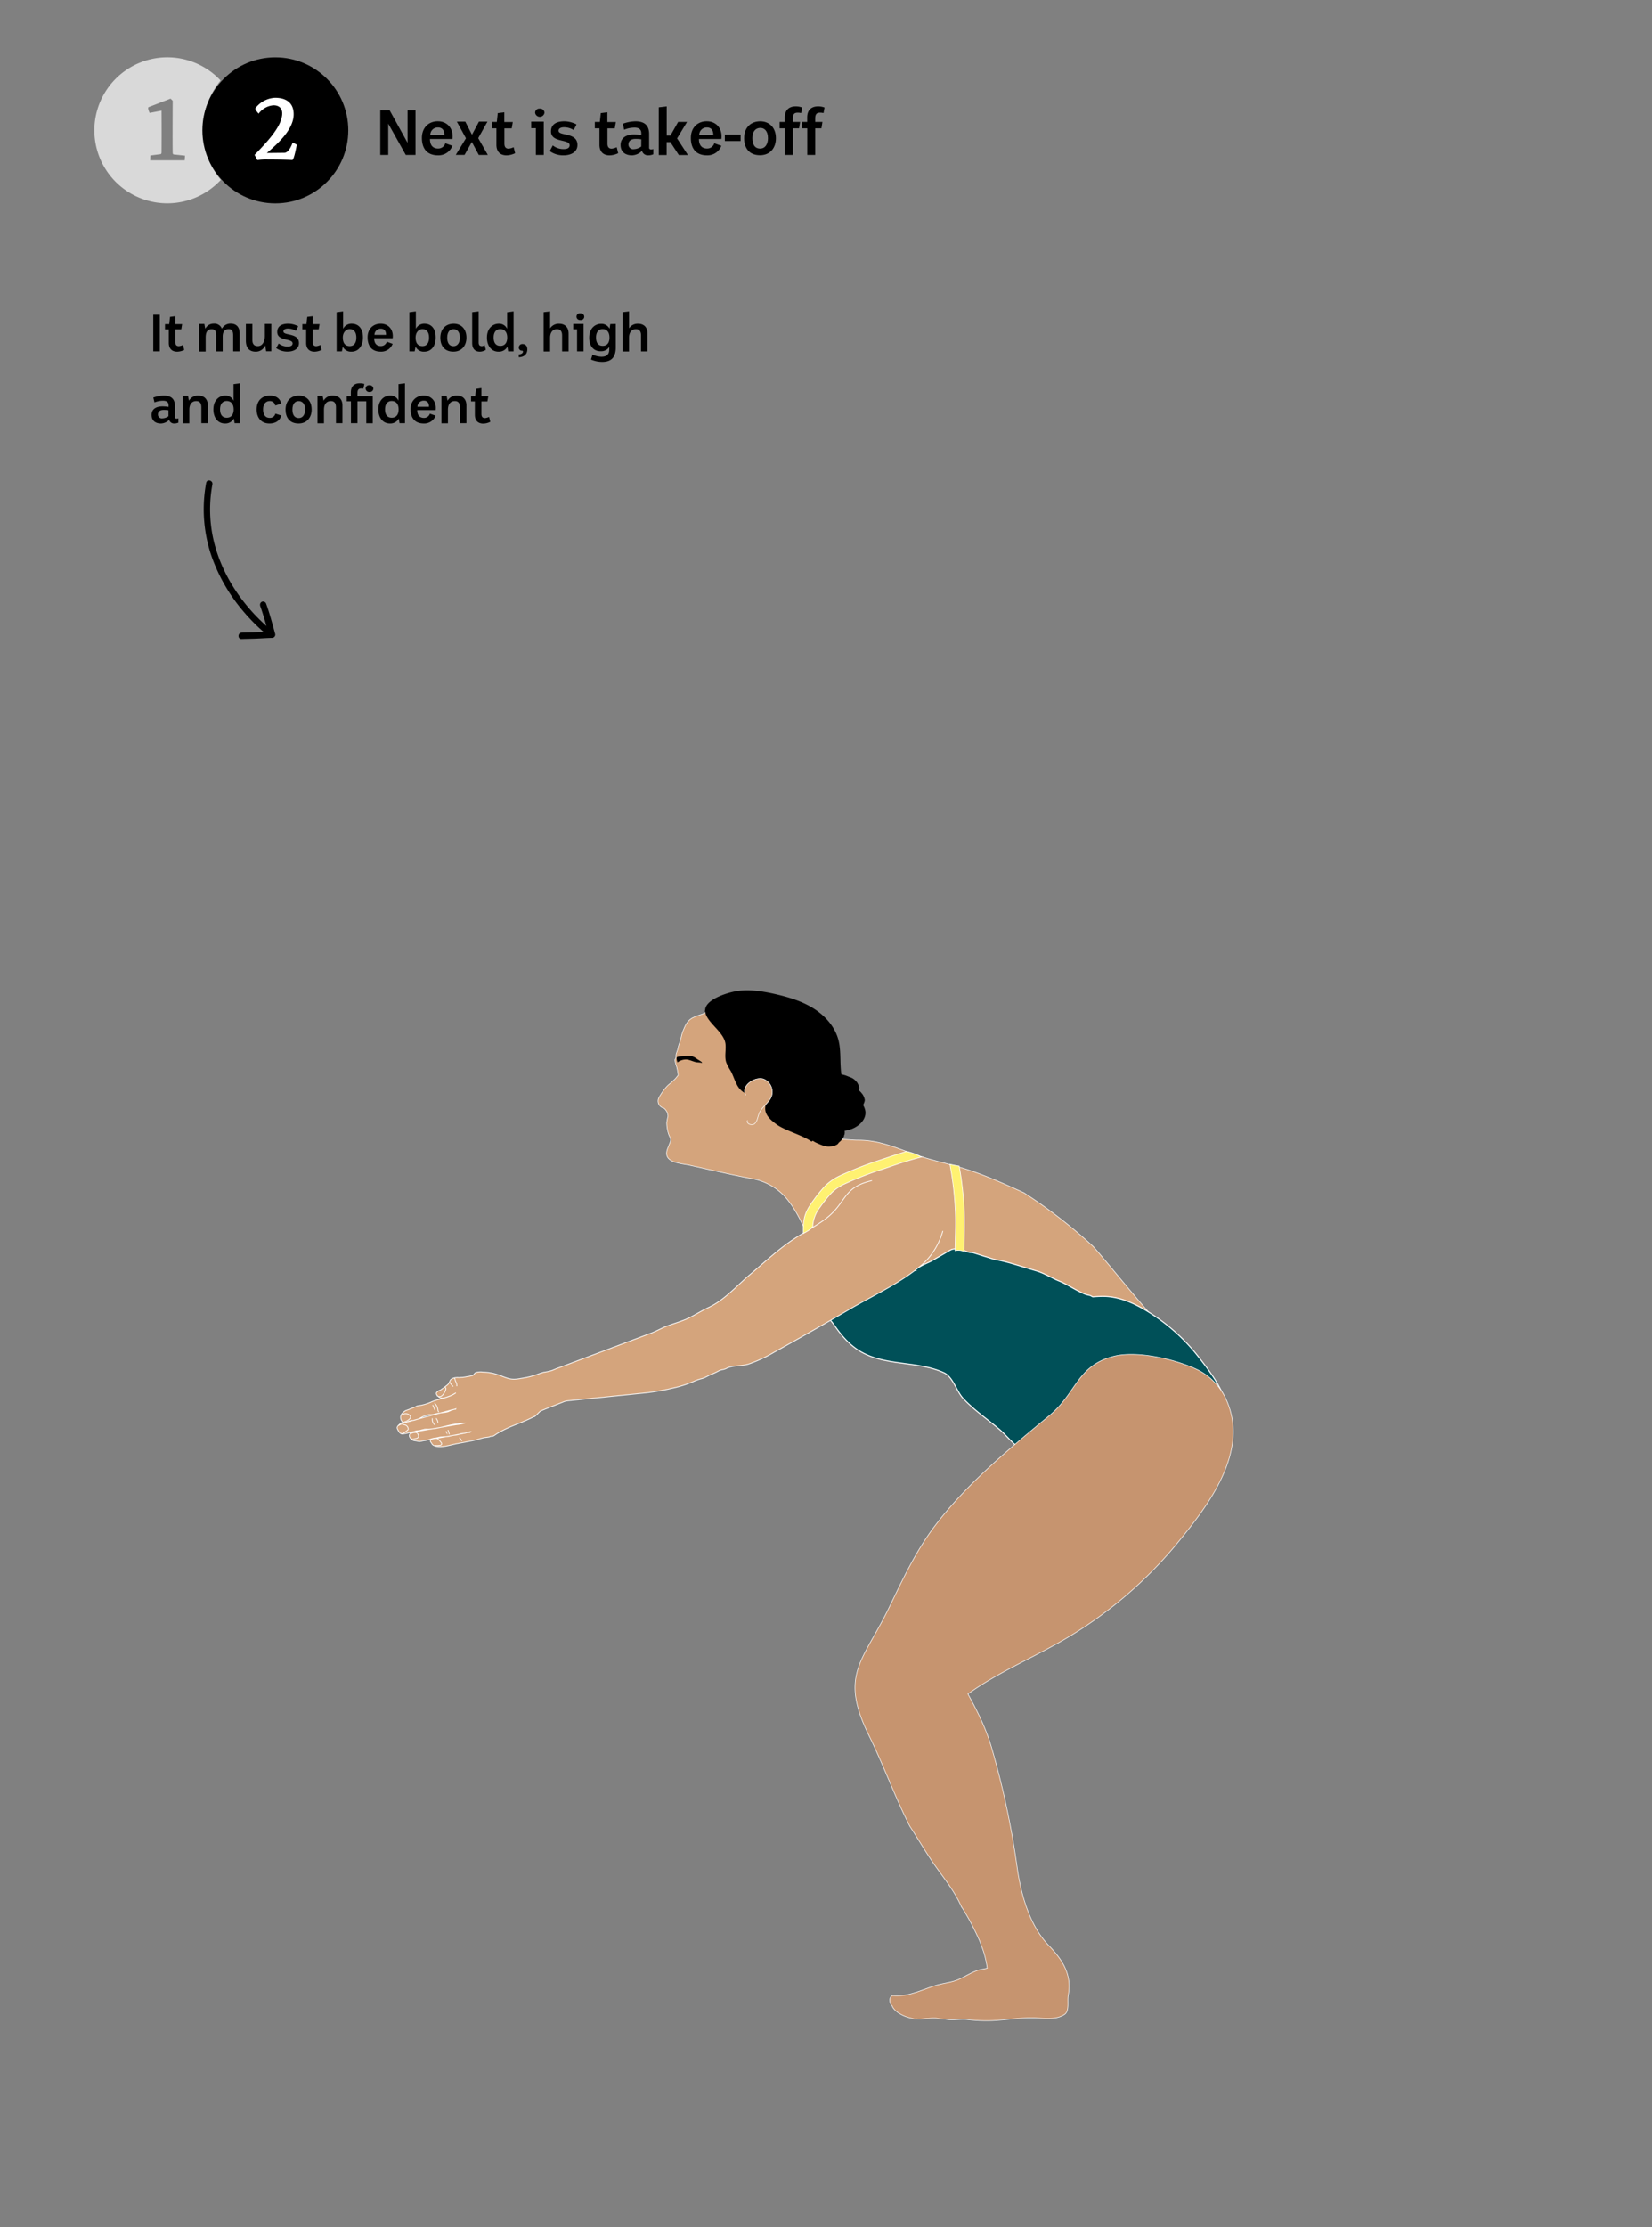 <svg id="Layer_1" data-name="Layer 1" xmlns="http://www.w3.org/2000/svg" viewBox="0 0 780 1051.14"><rect x="0" y="0" width="780" height="1051.14" fill="#808080" stroke="none"/><defs><style>.cls-1,.cls-3{fill:#d4a47c;}.cls-1,.cls-2,.cls-3,.cls-4,.cls-5,.cls-6{stroke:#fff;stroke-miterlimit:10;}.cls-1{stroke-width:0.27px;}.cls-2{fill:#005058;stroke-width:0.47px;}.cls-3{stroke-width:0.36px;}.cls-4{fill:#c6946f;stroke-width:0.27px;}.cls-5,.cls-6{fill:#fff171;}.cls-5{stroke-width:0.32px;}.cls-6{stroke-width:0.3px;}.cls-7,.cls-8{fill:#fff;}.cls-7{opacity:0.7;}</style></defs><path class="cls-1" d="M515.85,588.05a237.63,237.63,0,0,0-31.35-24.38l-1-.66c-8.79-4-17.55-8-26.79-11-7.68-2.47-15.79-4.07-23.37-6.64-9.79-3.32-17.74-7.24-28.1-7.21-4.41,0-9.09-1-13.44-.09a13.13,13.13,0,0,1-4,.24c-1.94-1.13-3.36-2.09-3.18-2.5.47-1.12-3.41-5-2-5.39s1.73,1.37,2.28,2.33c.45.78,1.21,1.26,1.72,2a7.05,7.05,0,0,0,1.08,1.64,6.13,6.13,0,0,0,4.25,1.58c1.75-.21,2.86-1.85,4.5-2.27a5.67,5.67,0,0,1,2.16.07,2.61,2.61,0,0,1,0-1.66c1.13-3.73,4.37-6,6.57-9a19.38,19.38,0,0,0-2.69-2.12,28.57,28.57,0,0,1-4.15-3.45c-1.16-1.14-2.48-1.8-2.78-3.38-.23-1.22.28-2.43.05-3.64a20.38,20.38,0,0,1-.64-2.41,30.56,30.56,0,0,1,.14-3.95c.12-2.92,0-5.92-.05-8.85a24.35,24.35,0,0,0-1.69-9.25,19.38,19.38,0,0,0-5.82-7.53,43.14,43.14,0,0,0-6.05-4.32,74.27,74.27,0,0,0-9.89-4.41c-3.82-1.39-8.6-1.57-12.6-1.28-3,.21-5.85,0-8.84.51a25,25,0,0,0-8.34,3.55c-2.23,1.35-4.56,1.83-7,2.53-1.22.36-2.21,1.22-3.47,1.64a29.44,29.44,0,0,0-4.39,1.68c-2.67,1.44-3.53,3.87-4.6,6.49-.71,1.75-.78,3.58-1.53,5.33a14.2,14.2,0,0,0-.75,2.64c-.21,1-.68,1.86-.89,2.87-.1.49,0,.93-.07,1.44s-.46.75-.45,1.29a20.23,20.23,0,0,0,.81,3.05,25.6,25.6,0,0,1,.68,3.64c0,.19,0,.31,0,.39s-.17.11-.36.4a11.71,11.71,0,0,1-1.91,2.07c-1.69,1.73-2.13,1.57-3.87,3.72a26.57,26.57,0,0,0-2.9,4.29,3.42,3.42,0,0,0,2,4.91,1.81,1.81,0,0,1,1,.74,4.75,4.75,0,0,1,1.24,3.25,18.81,18.81,0,0,0-.58,3,18.43,18.43,0,0,0,.94,5.48c.5,1.45,1.28,2,.77,3.44-.37,1-.8,2-1.21,3.05-.78,1.9-.94,3.87.79,5.29,2.32,1.9,6.93,2.19,9.73,2.81,9.67,2.14,19.11,4.37,28.8,6.22a27.88,27.88,0,0,1,16.76,9.44c10.21,12.23,13.19,30.56,20.68,44.48.31-.36.13-11.87,0-22.59,1.47,4,2.9,8.06,4.22,12.26,1,3.08,4.3,1.62,6.75,3.7,2.24,1.9,1.51,9.27,4.41,9.75,10.49,1.73,21.12,2.41,31.72,3.37,18.17,1.66,36.31,4.16,54.56,4.39,16.15.21,39.46,8.31,55.27,5C547.15,626.32,518.88,590.85,515.85,588.05Z"/><path d="M330,500.4c.31.18.6.39.9.59s.52.38.54.61,0,.1-.08.11-.22-.08-.29-.1a1.83,1.83,0,0,0-.32-.07c-.44-.06-.88-.06-1.32-.12-.25,0-.5,0-.75-.08-1.55-.31-3-1.14-4.61-1.27a7.12,7.12,0,0,0-4.2,1.36c-.15-.49-.68-2.08-.23-2.43.64-.5,2.77-.28,3.58-.51a6.55,6.55,0,0,1,4.5.46C328.55,499.36,329.24,500,330,500.4Z"/><path d="M405.74,519.5c-1.78-1.74-4-3.3-5.56-5.23-4.93-6.17-2.38-15.26-4.2-22.95-1.5-6.32-6.06-11.6-11.52-15.12s-11.79-5.44-18.12-6.91c-5.86-1.35-11.92-2.35-17.89-1.58-4,.51-15.47,3.77-15.52,9.14s8.76,9.84,9.58,15.68c.41,3-.55,6.08.38,8.92a25.22,25.22,0,0,0,2.11,4c1.3,2.39,2,5.1,3.44,7.39s4.11,4.2,6.76,3.58a11.16,11.16,0,0,1,1.74-5.51c1.16-1.56,2.12-.74,3.87.11,2.42,1.16,3.71,2.86,2.76,5.36s-2.56,5-2.22,7.62c.38,2.87,2.89,4.9,5.21,6.63,4,3,12.61,5.24,16.6,8.21,2.42-1.75,2-.82,4.5-2.42,1.9-1.2-.74-4.6,1.35-3.76a18.37,18.37,0,0,0,12.47.45c3.8-1.23,7.53-4.5,7.13-8.47A8.34,8.34,0,0,0,405.74,519.5Z"/><path d="M332.34,477.52l.88-.29-.07-.21A3,3,0,0,0,332.34,477.52Z"/><path class="cls-1" d="M352.13,516.89c-2.59-4.6,4.65-8.94,8.39-7.58a6.55,6.55,0,0,1,3.81,8c-1.11,3.2-4.59,5.07-5.9,8.19-.69,1.65-.79,3.65-2.11,4.86s-4.26-.07-3.34-1.6"/><path d="M393,518.48a7.16,7.16,0,0,0,2.68-2.08,12.05,12.05,0,0,1,3.31-2.21,6,6,0,0,1,4.44-.6,6.66,6.66,0,0,1,3.3,2.28,6.39,6.39,0,0,1,1.58,3.26c0,1.29-1.17,3.06-1.62,4.26a6.68,6.68,0,0,1-3.28,3.18,6,6,0,0,1-4.58.86,19.72,19.72,0,0,1-8.58-6.21c-1.14-1.32-1.1-3.71-.81-5.38s1.27-4.32,2.55-5.49c2.46-2.25,6.32-.74,8.64.89,1.39,1,2.69,2.09,2.79,3.92a9.84,9.84,0,0,1-1,4.28,18.21,18.21,0,0,1-2.18,4.53,6.4,6.4,0,0,1-1.74,2,20.24,20.24,0,0,0-2.48,1.6,8.05,8.05,0,0,1-3,1.5,3.21,3.21,0,0,1-2.52-.22,10.28,10.28,0,0,1-2.63-1.5c-.5-.39-.85-1-1.32-1.39-.82-.74-.8-.78-.41-2"/><path d="M392.83,517.5c-.08-1.44.82-2.37,1.8-3.25a6,6,0,0,0,1-1,1.88,1.88,0,0,1,1.74-.84c1.83,0,3.59,1.27,5,2.22a6.44,6.44,0,0,1,1.69,1.38c.41.55.6,1.23,1,1.76.24.31.57.47.74.85s.16.83.36,1.23a2.41,2.41,0,0,1,.44,1.07,7.47,7.47,0,0,1,0,1.25,4.78,4.78,0,0,1-.4,2.21,12.75,12.75,0,0,1-1.32,1.94,5.89,5.89,0,0,1-.79.71c-.33.29-.54.68-.87,1a6.24,6.24,0,0,1-3.33,1.07c-2.2.32-4.56-.77-6.54-1.66a11.47,11.47,0,0,1-4-3,26.37,26.37,0,0,1-1.57-2.33,9.41,9.41,0,0,1-1.3-2.26A8.48,8.48,0,0,1,386,517a19.79,19.79,0,0,1,.13-3.08,6.14,6.14,0,0,1,1.35-2.68c.37-.4.84-.64,1.14-1.13a5.51,5.51,0,0,1,1-1.36,6.61,6.61,0,0,1,5.3-2,20.92,20.92,0,0,1,4.24.82c.87.31,1.72.69,2.58,1a5.82,5.82,0,0,1,2.38,1.72,4,4,0,0,1,1,1.44,5.22,5.22,0,0,1,.57,1.57c0,1.62-1,2.84-1.24,4.34a5.67,5.67,0,0,1-.11.9c-.14.45-.36.89-.53,1.34a10.79,10.79,0,0,1-1,2.13,6.89,6.89,0,0,1-1.83,1.9,3.56,3.56,0,0,1-2.91.57,10,10,0,0,1-3.59-.87,13,13,0,0,1-3.81-3.09,10,10,0,0,1-2.48-4.32,10.38,10.38,0,0,1-.47-2.57,10.83,10.83,0,0,1,.52-2.29c.44-1.62,1.95-2.69,3.15-3.72.23-.2.72-.79,1-.85s.65.23.88.31"/><path d="M385.08,529.51c-.07-1.44.83-2.36,1.81-3.25a6,6,0,0,0,1-1,1.83,1.83,0,0,1,1.73-.83c1.84,0,3.59,1.26,5,2.21a6.16,6.16,0,0,1,1.69,1.39c.41.54.6,1.22,1,1.75.23.31.57.48.74.86s.16.83.36,1.22a2.49,2.49,0,0,1,.43,1.07,8.66,8.66,0,0,1,0,1.25,5,5,0,0,1-.4,2.22,14.82,14.82,0,0,1-1.33,1.94,6,6,0,0,1-.79.71c-.33.28-.54.67-.86,1a6.27,6.27,0,0,1-3.33,1.07c-2.21.32-4.57-.77-6.55-1.65a11.67,11.67,0,0,1-4-3A27.27,27.27,0,0,1,380,534.1a10.19,10.19,0,0,1-1.3-2.26,8.3,8.3,0,0,1-.43-2.84,18.71,18.71,0,0,1,.12-3.09,6.27,6.27,0,0,1,1.35-2.67c.37-.41.84-.65,1.14-1.14a5.53,5.53,0,0,1,1-1.35,6.57,6.57,0,0,1,5.31-2,21,21,0,0,1,4.24.81c.86.31,1.71.69,2.58,1a5.79,5.79,0,0,1,2.37,1.72,4.16,4.16,0,0,1,1,1.44,5.19,5.19,0,0,1,.56,1.57c0,1.62-1,2.84-1.24,4.35a5.51,5.51,0,0,1-.1.89c-.15.45-.37.9-.54,1.34a10,10,0,0,1-1,2.13,6.75,6.75,0,0,1-1.82,1.91,3.58,3.58,0,0,1-2.92.56,9.61,9.61,0,0,1-3.59-.87,12.92,12.92,0,0,1-3.8-3.09,10,10,0,0,1-2.49-4.32,10.86,10.86,0,0,1-.47-2.57,11.49,11.49,0,0,1,.52-2.29c.44-1.61,2-2.69,3.15-3.71.23-.21.72-.8,1-.86s.65.23.87.31"/><path class="cls-2" d="M566,640.58a90.07,90.07,0,0,0-25.41-22.33c-5.66-3.32-11.82-6-18.44-6.33a51.38,51.38,0,0,0-6.17.19c-.49-.19-.92-.53-1.43-.68a13.94,13.94,0,0,1-2.8-.8c-.78-.4-1.56-.76-2.35-1.15-3.1-1.53-6.06-3.51-9.27-4.81-3.63-1.47-7-3.7-10.77-4.8s-7.44-2.27-11.17-3.36c-2.44-.72-5.08-1.39-7.59-1.86-2-.36-3.65-1.06-5.51-1.59s-3.69-1.21-5.51-1.71c-.7-.19-1.42-.1-2.13-.28s-1.49-.53-2.24-.79a12.47,12.47,0,0,0-4.47-.76c-1.6,0-2.83,1-4.17,1.76-1.83,1.1-3.76,2.14-5.6,3.26s-3.84,1.82-5.75,2.84c-1.32.7-2.6,1.49-3.9,2.26a193.53,193.53,0,0,0-22.88-4.26c.93,3.93,2.08,7.22,2.09,11.37s-25.24,1.82-24.63,5.89,5.83,9.71,8.14,13c3.44,5,7.5,9.66,12.86,12.62,11.87,6.56,26.62,4.07,38.81,9.68,4.29,2,5.88,8.7,9.06,12.12,5.13,5.5,11.18,9.6,16.89,14.4,4.34,3.65,8.49,9.76,14.19,11.43,6,1.75,7-9.35,13.26-9,15,.81,16.85-7,29.2-12.4,10.26-4.48,17-9.81,28.38-6.66,12.09,3.36.88,23.3,10.29,31.13-1.83-1.53,7-10.55,7.93-11.69,2.66-3.19,4.28-5.89,4.59-9C580.42,659.17,571.35,647.41,566,640.58Z"/><path class="cls-3" d="M411.7,557.25c-14.59,3.31-11.45,10.81-23.2,19-4.52,3.14-9.41,5.71-14,8.77-7.34,4.9-13.78,11-20.49,16.66-6.3,5.34-11.93,11.92-19.44,15.43-2.95,1.38-5.65,3.06-8.53,4.56-3.6,1.89-7.62,2.86-11.39,4.33-2.27.88-4.39,2.1-6.63,3l-44.16,16.58c-1.14.35-2.2.87-3.31,1.3a24.09,24.09,0,0,1-3.77.81,36.61,36.61,0,0,0-3.91,1.31,38.44,38.44,0,0,1-5.81,1.41c-2.4.42-4.49.89-6.93.23-1.8-.48-3.5-1.28-5.28-1.87a23.22,23.22,0,0,0-6.72-1.15,9.27,9.27,0,0,0-3.41.17c-.83.35-1,1.41-2,1.57-.49.08-1,.2-1.46.29-.32.05-.61.07-.92.14l-.82.16a12.18,12.18,0,0,1-1.8.17l-.91.08a5.29,5.29,0,0,1-.8-.05,2.66,2.66,0,0,0-.69.08c-.26,0-.53,0-.79.1a3.53,3.53,0,0,0-1.46.66,2,2,0,0,0-.38.32c-.12.19-.22.46-.33.66a7.8,7.8,0,0,1-.74,1.32,7.41,7.41,0,0,1-1.09.91l-1,.81c-.25.21-.53.31-.78.5a4,4,0,0,1-.56.43c-.2.08-.37.21-.58.29a1.65,1.65,0,0,0-.49.21,8.47,8.47,0,0,0-.93.75c-.4.42-.12.87.11,1.3a1.91,1.91,0,0,0,.52.54,7.39,7.39,0,0,0,1,.77.48.48,0,0,0,.32.09c.07,0,.14-.08.22-.08s.16.06.24.1a.57.57,0,0,0,.26,0,8.51,8.51,0,0,0,1.86-.43c.68-.22,1.35-.46,2-.72a19.27,19.27,0,0,0,2.53-1.36c-3.24,2.36-7.5,2.65-11.22,4.14a22,22,0,0,1-5.95,1.87,6.58,6.58,0,0,0-1.19.22c-.19,0-.31.2-.47.27s-.32.11-.46.17c-.37.14-.7.32-1.07.44a11.82,11.82,0,0,0-1.24.49c-.68.29-1.36.53-2.06.76A6.25,6.25,0,0,0,190,667a2.7,2.7,0,0,0-.85,2.11,2.75,2.75,0,0,0,.75,1.87,1.46,1.46,0,0,0,1,.51,2,2,0,0,0,1.11-.2,8.34,8.34,0,0,1,2.16-.78c.46-.06,1-.06,1.41-.16s.77-.22,1.15-.34a6.71,6.71,0,0,0,1.29-.49l1.13-.62a5.43,5.43,0,0,1,1.28-.51,6.65,6.65,0,0,0,1.19-.46,3.83,3.83,0,0,1,1.62-.2,10.28,10.28,0,0,0,1.47-.11,18.61,18.61,0,0,1,3.6-.76,2.47,2.47,0,0,0,.82-.12c.23-.06.46,0,.7-.08a9.45,9.45,0,0,0,1.67-.31c.52-.2,1-.47,1.51-.69.25-.11.53-.16.8-.25a2,2,0,0,0,.61-.21s.59,0,.76-.06l.06-.19a8,8,0,0,1-1.67.43l-4.12,1.11-11.61,3.18L193,671a12.66,12.66,0,0,0-1.92.52,3.23,3.23,0,0,1-.33-.06,4.56,4.56,0,0,0-.64,0,1.89,1.89,0,0,0-1.2.55,3.16,3.16,0,0,0-.39.35,5.78,5.78,0,0,1-.5.49,3.3,3.3,0,0,0-.41.57,1,1,0,0,0,0,.94,8.12,8.12,0,0,0,.72,1.33,2.37,2.37,0,0,0,1,1,3.07,3.07,0,0,0,1.67,0,15.72,15.72,0,0,0,2-.41c.5-.14,1-.27,1.49-.37a13.39,13.39,0,0,0,1.76-.46c.63-.22,1.37-.12,2-.28.34-.08.67-.21,1-.3s.58-.09.86-.18a6.1,6.1,0,0,1,1.86-.12,4.71,4.71,0,0,0,1-.06,11.57,11.57,0,0,1,1.32-.13c3.24-.34,6.37-1.42,9.58-2a25.91,25.91,0,0,1,5.11-.59,18.59,18.59,0,0,1-3.9.71l-2.71.46-5.69,1-9.94,1.69a10.62,10.62,0,0,1-1.76.3.7.7,0,0,0-.55.14c-.11.07-.19,0-.3.1a1.71,1.71,0,0,0-.73.88c-.43.94.35,1.8,1,2.36a2.62,2.62,0,0,0,1.51.58c.6.06,1.15.25,1.75.32a4.15,4.15,0,0,0,1.53-.14,9,9,0,0,1,1.62-.28,20.79,20.79,0,0,0,3.15-.88l.9-.21c.23-.06.47,0,.71-.06.67-.11,1.31-.29,2-.43a5.3,5.3,0,0,1,1-.14c.32,0,.64-.08,1-.08a12.83,12.83,0,0,0,3.54-.45c1.17-.34,2.7-.24,3.81-.74a6.41,6.41,0,0,1,2.17-.4c.71,0,1.21-.47,1.93-.39.36,0,.43-.09.78,0,.16,0,.3-.45.45-.39a8.88,8.88,0,0,0-1.94.51c-1.11.25-2.24.47-3.37.68-2.71.52-5.43,1-8.14,1.47-1.2.23-2.39.44-3.59.65a6.15,6.15,0,0,0-1.41.26c-.15.13-.5,0-.54.21s0,.27,0,.4a1.1,1.1,0,0,0-.08.4.64.64,0,0,0,.18.28c.28.33.45.73.71,1.07a2.18,2.18,0,0,0,1,.69c3,1.27,7.83-.44,10.86-1q3.93-.69,7.84-1.5c1.89-.4,4.14-1.35,6-1.43a6.51,6.51,0,0,0,.77-.13,2.17,2.17,0,0,0,.5-.08,3.09,3.09,0,0,1,.75-.3,5.26,5.26,0,0,0,1-.07,11.9,11.9,0,0,0,1.58-1c6.4-3.92,11.16-4.79,17.82-8.24.09.54,2.6-2.44,3.11-2.65,3.67-1.53,7.37-2.92,11.05-4.4a7.78,7.78,0,0,1,1.72-.38l37.05-3.77a106,106,0,0,0,12.55-2.24,51.59,51.59,0,0,0,10.4-3.38,21.56,21.56,0,0,1,3.49-1.14c1.66-.51,3.23-1.57,4.8-2.17a26.83,26.83,0,0,0,3-1.44c1.19-.63,2.34-.48,3.53-1.11,3.1-1.62,7.16-1,10.55-2.09a64.2,64.2,0,0,0,12-5.55q18.18-10.07,36.12-20.56c11.49-6.73,25.36-12.93,35.07-22A33.4,33.4,0,0,0,445.16,581"/><path class="cls-3" d="M215.68,654.29a3.27,3.27,0,0,0-.12-1.32c-.11-.28-.24-.56-.37-.83s-.17-.47-.26-.71-.07-.81-.55-1"/><path class="cls-3" d="M214,654.4a5.43,5.43,0,0,1-1.05-1.14l-.32-.39c-.13-.17-.18-.44-.33-.57"/><path class="cls-3" d="M189.28,668.08a18.82,18.82,0,0,1,1.73-.78,2.72,2.72,0,0,1,1,0,2.48,2.48,0,0,1,1.16.48,2.45,2.45,0,0,1,.63.85c.2.8-.65,1.32-1.18,1.73a5.1,5.1,0,0,1-1,.55c-.15.07-.31.08-.46.14a3.34,3.34,0,0,1-1,.32"/><path class="cls-3" d="M187.86,673a10.39,10.39,0,0,1,1.19-.63,1.64,1.64,0,0,1,1.23-.11c.32.09.63.24.95.33.08,0,.15,0,.24,0a1.9,1.9,0,0,1,.37.26,1.87,1.87,0,0,1,.77,1c.1.3.22.77,0,1a5.78,5.78,0,0,1-.86.69c-.22.17-1.77,1.46-1.82,1.15a3.59,3.59,0,0,0-.76-.2"/><path class="cls-3" d="M193.53,676.75a10.63,10.63,0,0,1,1.12-.4,2.6,2.6,0,0,1,1.13-.2,2.51,2.51,0,0,1,.67,0,2.91,2.91,0,0,1,.59.28c.16.13.16.29.26.46a2.62,2.62,0,0,1,.19.46c0,.15.13.25.13.41a1.25,1.25,0,0,1-.08.42,1.14,1.14,0,0,1-.6.62,4.54,4.54,0,0,1-1.1.27l-.53.14a4.08,4.08,0,0,1-.84.07c.08-.11-.77-.56-.65-.63"/><path class="cls-3" d="M205.9,669.41a3.58,3.58,0,0,1,.57.94,2.17,2.17,0,0,1,.27,1.21"/><path class="cls-3" d="M204.12,669.43a3.42,3.42,0,0,0,0,.64,2.86,2.86,0,0,0,.21,1.12,2.62,2.62,0,0,0,.46.83,3.49,3.49,0,0,0,.32.35c.1.09.24.13.31.26"/><path class="cls-3" d="M210.59,675.52c.09.25.2.49.28.74a.55.55,0,0,1-.11-.36"/><path class="cls-3" d="M211.51,674.91c.16.49.36,1,.48,1.49a1.37,1.37,0,0,1,.08.63"/><path class="cls-3" d="M216.89,678.54a7.12,7.12,0,0,1,.88,1.09c.1.14.19.43.37.46"/><path class="cls-3" d="M204.28,663.15c.14.23.78,1.57.86,1.83.36.86,0,.16.07.23"/><path class="cls-3" d="M205.15,662.25a5.39,5.39,0,0,1,1.65,3.52c0,.27.26.45.33.71"/><path class="cls-3" d="M204.9,679c.16,0,1.16-.11,1.32-.06a2.07,2.07,0,0,1,.64.3,8.26,8.26,0,0,1,1.16,1.27c.28.35.59.71.5,1.1a.88.88,0,0,1-.82.59c-.4,0-.79.07-1.2.09-.23,0-1,.07-1.25-.12"/><path class="cls-3" d="M209.63,654.94c1.15-.68.93.89.69,1.39-.56,1.13-1.71,3.5-3.4,2.73"/><path class="cls-4" d="M579.54,661.93a29,29,0,0,0-13.92-15.32c-9.26-4.57-28-9.38-39.65-6.48-17.53,4.35-17.52,17.33-30.63,28.13-19.43,16-39.09,32.41-53.74,51.71-9.6,12.64-15.65,26.2-22.25,39.67-12.1,24.72-23.16,31-9,59.66,6,12.05,11.95,28,17.9,40l1.28,2.61c4.33,6.61,8.24,13.49,12.87,19.91,3.82,5.3,8.61,11.46,11.44,17.93a116.47,116.47,0,0,1,8.86,16.74c.35,1,.76,2.11,1.18,3.16a44.72,44.72,0,0,1,2.24,9.34c-.88.21-3.36.68-3.67.76-3.78,1-7.25,3.64-11,5-3.24,1.13-6.57,1.4-9.82,2.43-6.39,2-12.75,5.26-19.53,4.77a1.71,1.71,0,0,0-1.17.19,2.55,2.55,0,0,0-.79,2.28,3.63,3.63,0,0,0,.57,1.73c.17.25.41.45.57.7s.14.42.26.61a8.76,8.76,0,0,0,3,2.79,15.89,15.89,0,0,0,5.27,2.17,19.13,19.13,0,0,0,2,.53c.48,0,.91-.05,1.38,0,1.5.2,3.06-.23,4.57-.25.72,0,1.42-.15,2.15-.17a15.1,15.1,0,0,1,2,0c.57.07,1.14.22,1.71.29,1.14.14,2.25.13,3.38.31,3.16.52,6.46-.28,9.67.07a72,72,0,0,0,11.93.53c5.89-.32,11.77-1.23,17.67-1.36,5.23-.12,11.52,1.48,16.23-1.49,2.62-1.64,1.34-6.17,1.89-9.21,1.84-10-3-16.92-9.24-23.44-9.13-9.48-13.16-24.37-14.92-37a399.48,399.48,0,0,0-12.07-56.44c-2.56-8.86-6.73-17.21-11.15-25.24,13.89-10,30.13-16.84,45.06-25.47a199.43,199.43,0,0,0,54.43-46.48C570.82,710.08,589.23,685.7,579.54,661.93Z"/><path class="cls-5" d="M428,543.48c-3.9,1.18-7.78,2.48-11.64,3.79a165.36,165.36,0,0,0-19.72,7.64,24.9,24.9,0,0,0-7,4.8,65,65,0,0,0-5.5,6.77c-2,2.68-3.88,5.66-4.47,9a33.75,33.75,0,0,0-.34,6.74,4.07,4.07,0,0,1,.48-.33,21.42,21.42,0,0,0,2.43-1.46,12.22,12.22,0,0,0,1.23-1.26,4.12,4.12,0,0,1,.31-.28c0-.39,0-.78.05-1.17a16.25,16.25,0,0,1,3.41-8,60.88,60.88,0,0,1,5.18-6.49,21.38,21.38,0,0,1,6.49-4.47,155.67,155.67,0,0,1,18.67-7.19c5.79-2,11.6-4,17.53-5.47A27.34,27.34,0,0,0,428,543.48Z"/><path class="cls-6" d="M452.9,550.39c-1.48-.22-2.95-.53-4.4-.87a157,157,0,0,1,2.59,22.79c.23,6-.09,12-.15,18a7,7,0,0,1,4.19.36c.05-6.33.41-12.67.13-19A162.93,162.93,0,0,0,452.9,550.39Z"/><path d="M97.35,227.85a68.34,68.34,0,0,0,2.26,33.88,81.51,81.51,0,0,0,15.44,27A88.38,88.38,0,0,0,127,300.4c1.49,1.2,3.62-.91,2.12-2.12-15.47-12.49-27.31-30.61-29.53-50.65a65,65,0,0,1,.69-19c.35-1.89-2.54-2.69-2.89-.8Z"/><path d="M122.78,285.81c1.69,4.63,2.92,9.41,4.25,14.16l1.45-1.9c-2.49.06-5,.24-7.47.34-2.31.1-4.62.1-6.94.2-1.92.09-1.93,3.09,0,3,2.32-.1,4.63-.1,6.94-.2,2.49-.1,5-.28,7.47-.34a1.52,1.52,0,0,0,1.44-1.9c-1.33-4.75-2.56-9.52-4.24-14.16a1.55,1.55,0,0,0-1.85-1.05,1.52,1.52,0,0,0-1,1.85Z"/><path d="M75.44,148.57v17.26H72.36V148.57Z"/><path d="M82.74,149.26V153H86l-.42,2.47H82.74v5.92c0,1.4.64,2,1.68,2a5.72,5.72,0,0,0,2-.57l.56,2.34a8.1,8.1,0,0,1-3.28.84c-3,0-4-2-4-4.14V155.5h-1.8V153h2l.37-3.42Z"/><path d="M96.48,152.91l.44,2.29a4.34,4.34,0,0,1,4-2.44,3.77,3.77,0,0,1,3.85,2.39,4.55,4.55,0,0,1,4.16-2.39c3,0,4.22,2,4.22,4.64v8.43h-3.06v-7.45c0-2-.47-3-2.14-3-2.22,0-2.81,1.68-2.81,3.58v6.9h-3.06v-7.45c0-2-.47-3-2.15-3-2.36,0-2.83,1.9-2.83,4v6.51H94V152.91Z"/><path d="M119.15,152.91v7.45c0,2,.79,3,2.59,3,2.34,0,3.3-2.42,3.3-4.86v-5.62h3.06v12.92h-2.44l-.45-2.81a4.71,4.71,0,0,1-4.46,3c-3.16,0-4.66-1.95-4.66-5.2v-7.87Z"/><path d="M131.6,162.13a6.72,6.72,0,0,0,4.19,1.43c1.48,0,2.35-.44,2.35-1.5,0-2.52-7.47-.84-7.23-5.57.1-2.32,1.8-3.7,5.23-3.7A10.49,10.49,0,0,1,140.8,154l-1.09,2.17A7.31,7.31,0,0,0,136,155.1c-1.21,0-2.22.4-2.17,1.41.14,2.05,7.32.47,7.32,5.45,0,2.66-2.39,4-5.45,4a8.86,8.86,0,0,1-5.3-1.68Z"/><path d="M147.63,149.26V153h3.26l-.42,2.47h-2.84v5.92c0,1.4.64,2,1.68,2a5.72,5.72,0,0,0,1.95-.57l.57,2.34a8.21,8.21,0,0,1-3.28.84c-3,0-4-2-4-4.14V155.5h-1.8V153h1.94l.37-3.42Z"/><path d="M162,147v8.21a4.39,4.39,0,0,1,4.31-2.41c2.44.07,5.06,1.72,5.06,6.48,0,3.9-2,6.71-5.45,6.71a4.28,4.28,0,0,1-4.07-2.37l-.42,2.22h-2.49V147.39Zm-.13,12.36c0,2.21.82,4,3.26,4,2,0,3.11-1.5,3.11-4,0-3-1.51-4-3.14-4S161.86,156.76,161.86,159.35Z"/><path d="M185.39,162.28a5.76,5.76,0,0,1-5.57,3.7c-4.34,0-6.26-2.71-6.26-6.76s2.71-6.53,6.43-6.43c3,.07,5.75,2.34,5.45,6.46l-.05.39h-8.73c0,2.2.94,3.7,3.18,3.7a2.87,2.87,0,0,0,2.79-2.05Zm-3.13-4.22c.05-2-1-2.93-2.54-2.88a2.87,2.87,0,0,0-2.91,2.88Z"/><path d="M196.34,147v8.21a4.42,4.42,0,0,1,4.32-2.41c2.44.07,5.05,1.72,5.05,6.48,0,3.9-1.94,6.71-5.44,6.71a4.27,4.27,0,0,1-4.07-2.37l-.42,2.22h-2.49V147.39Zm-.12,12.36c0,2.21.82,4,3.26,4,2,0,3.1-1.5,3.1-4,0-3-1.5-4-3.13-4S196.22,156.76,196.22,159.35Z"/><path d="M214.23,152.79c3.23,0,6,2.19,6,6.6,0,3.63-2.15,6.59-6.17,6.59-4.36,0-6.16-3-6.16-6.59C207.94,155,210.72,152.79,214.23,152.79Zm-3.09,6.6c0,2.05.69,4,3,4,2.1,0,3-1.95,3-4,0-2.86-1.4-4-3-4C212.52,155.38,211.14,156.49,211.14,159.39Z"/><path d="M226,147v14.62c0,1.39.62,1.76,1.53,1.76a2.42,2.42,0,0,0,1.28-.47l.57,2.19a5.35,5.35,0,0,1-2.79.89c-2.56,0-3.65-1.73-3.65-4.07V147.36Z"/><path d="M242.49,147v18.84h-2.57l-.34-2.22a4.52,4.52,0,0,1-4.12,2.37c-3.48.05-5.55-2.84-5.55-6.63,0-4.64,3-6.56,5.53-6.56a4.1,4.1,0,0,1,4,2.44v-7.84Zm-9.42,12.33c0,2.2.86,3.92,3.16,3.92s3.25-1.72,3.25-3.89c0-2.94-1.58-4-3.28-4S233.07,156.49,233.07,159.32Z"/><path d="M246.61,165.49a1.42,1.42,0,0,1-1.63-1.58,1.6,1.6,0,0,1,1.73-1.53c1.7,0,2.37,1.33,2.24,2.91-.19,2.34-2,3.28-4,3.3v-1.33c1.16,0,2-.62,2-1.36C246.91,165.71,246.61,165.49,246.61,165.49Z"/><path d="M259.73,147v8a4.82,4.82,0,0,1,4.24-2.19c3,0,4.49,1.94,4.49,4.61v8.43H265.4v-7.45c0-2-.74-3-2.41-3-2.35,0-3.26,1.9-3.26,4v6.51h-3.06V147.36Z"/><path d="M275.54,152.91v12.92h-3.08V155.45h-1.8v-2.54Zm-1.55-5a1.6,1.6,0,1,1,0,3.16,1.63,1.63,0,0,1-1.8-1.63A1.59,1.59,0,0,1,274,147.88Z"/><path d="M290.73,152.91v11c0,4.29-1.68,6.88-6.41,6.88a13.36,13.36,0,0,1-5.28-1.11l.72-2.31a11.13,11.13,0,0,0,4.22,1c2.78,0,3.69-1.38,3.69-3.5v-1.14a4.45,4.45,0,0,1-4,2.05c-3.47.07-5.47-2.57-5.47-6.36,0-4.64,3-6.56,5.52-6.56a4.28,4.28,0,0,1,4.1,2.34l.32-2.22Zm-9.32,6.41c0,2.2.86,3.92,3.16,3.92s3.2-1.72,3.2-3.89c0-2.94-1.55-4-3.23-4S281.41,156.49,281.41,159.32Z"/><path d="M297,147v8a4.81,4.81,0,0,1,4.24-2.19c3,0,4.49,1.94,4.49,4.61v8.43h-3.06v-7.45c0-2-.74-3-2.42-3-2.34,0-3.25,1.9-3.25,4v6.51h-3.06V147.36Z"/><path d="M72.38,187.64a15.43,15.43,0,0,1,4.89-.94c3.89,0,5.32,1.92,5.32,4.93v5.23a.65.65,0,0,0,.62.74,2.41,2.41,0,0,0,1-.15v2.05a5.09,5.09,0,0,1-2,.39,2.34,2.34,0,0,1-2.34-1.75,5.64,5.64,0,0,1-3.89,1.75c-2.52,0-4.39-1.28-4.42-4s2-4.09,5.25-4.09a19.85,19.85,0,0,1,2.79.25v-.77c0-1.4-.89-2.17-2.66-2.14a10.41,10.41,0,0,0-4,.79Zm7.16,6a13.13,13.13,0,0,0-2.52-.15c-1.48.07-2.42.77-2.44,2.07a1.81,1.81,0,0,0,2.09,1.9,5.1,5.1,0,0,0,2.87-1Z"/><path d="M88.76,186.82l.47,2.3a4.76,4.76,0,0,1,4.41-2.42c3,0,4.49,2,4.49,4.61v8.43H95.07V192.3c0-2-.74-3-2.41-3-2.35,0-3.26,1.89-3.26,4v6.51H86.34V186.82Z"/><path d="M113.32,180.91v18.83h-2.56l-.35-2.21a4.5,4.5,0,0,1-4.11,2.36c-3.48.05-5.55-2.83-5.55-6.63,0-4.64,3-6.56,5.52-6.56a4.09,4.09,0,0,1,4,2.44V181.3Zm-9.42,12.32c0,2.2.87,3.93,3.16,3.93s3.26-1.73,3.26-3.9c0-2.93-1.58-4-3.28-4S103.9,190.4,103.9,193.23Z"/><path d="M132.86,196.12c-.84,2.64-3,3.77-5.62,3.77-4.25,0-6.07-3.15-6.07-6.61,0-4.21,2.61-6.51,6.14-6.58,3.11-.07,5,1.53,5.5,3.8l-2.84.91a2.54,2.54,0,0,0-2.61-2.12c-1.78,0-3.13,1.31-3.13,3.94,0,2.1.79,4,3.08,4a2.6,2.6,0,0,0,2.71-2Z"/><path d="M141.15,186.7c3.23,0,6,2.19,6,6.61,0,3.62-2.15,6.58-6.17,6.58-4.36,0-6.16-3-6.16-6.58C134.86,188.89,137.64,186.7,141.15,186.7Zm-3.09,6.61c0,2.05.69,4,3,4,2.1,0,3-1.94,3-4,0-2.86-1.41-4-3-4C139.45,189.29,138.06,190.4,138.06,193.31Z"/><path d="M152.32,186.82l.47,2.3a4.76,4.76,0,0,1,4.41-2.42c3,0,4.49,2,4.49,4.61v8.43h-3.06V192.3c0-2-.74-3-2.41-3-2.35,0-3.26,1.89-3.26,4v6.51H149.9V186.82Z"/><path d="M165.66,187V185.2c0-2.64,1.38-4.29,4.24-4.29a6.92,6.92,0,0,1,2.13.32l-.47,2.19c-.1,0-.5-.07-.89-.07-1.36,0-1.92.56-1.92,2.34V187H176v12.79h-3.06V189.41h-4.16v10.33h-3.09V189.41h-2V187Zm8.81-5.16a1.65,1.65,0,0,1,1.8,1.56,1.62,1.62,0,0,1-1.8,1.6,1.64,1.64,0,0,1-1.83-1.63C172.64,182.48,173.28,181.79,174.47,181.79Z"/><path d="M191.21,180.91v18.83h-2.56l-.35-2.21a4.5,4.5,0,0,1-4.11,2.36c-3.48.05-5.55-2.83-5.55-6.63,0-4.64,3-6.56,5.52-6.56a4.09,4.09,0,0,1,4,2.44V181.3Zm-9.42,12.32c0,2.2.87,3.93,3.16,3.93s3.26-1.73,3.26-3.9c0-2.93-1.58-4-3.29-4S181.79,190.4,181.79,193.23Z"/><path d="M205.69,196.19a5.75,5.75,0,0,1-5.57,3.7c-4.34,0-6.26-2.71-6.26-6.75s2.71-6.54,6.43-6.44c3,.07,5.75,2.34,5.45,6.46l-.05.4H197c0,2.19.94,3.69,3.18,3.69a2.87,2.87,0,0,0,2.79-2ZM202.56,192c.05-2-1-2.94-2.54-2.89a2.88,2.88,0,0,0-2.91,2.89Z"/><path d="M210.85,186.82l.47,2.3a4.75,4.75,0,0,1,4.41-2.42c3,0,4.49,2,4.49,4.61v8.43h-3.06V192.3c0-2-.74-3-2.42-3-2.34,0-3.25,1.89-3.25,4v6.51h-3.06V186.82Z"/><path d="M227.3,183.17V187h3.25l-.42,2.46H227.3v5.92c0,1.41.64,1.95,1.67,1.95a5.43,5.43,0,0,0,1.95-.57l.57,2.34a7.94,7.94,0,0,1-3.28.84c-3,0-4-2-4-4.14v-6.34h-1.8V187h1.95l.37-3.43Z"/><path class="cls-7" d="M95.79,61.4A36.74,36.74,0,0,1,104.16,38a34.44,34.44,0,1,0,.11,46.9A36.78,36.78,0,0,1,95.79,61.4ZM87.2,75.66H70.92L71,73.39l4.46-.58c.58,0,.81-.23.81-1,.08-10.05,0-19.6,0-19.6l-5.62,1.08c-.19-.31-1.12-2.46-.46-2.73l10.35-4,1,1s-.12,20.87,0,24.37c0,.77.19,1,.73,1l5.08.54Z"/><circle cx="130" cy="61.53" r="34.44"/><path class="cls-8" d="M120.65,51a12.41,12.41,0,0,1,9.24-4.85c5.89,0,9.08,3,8.74,8.51-.47,7-8,13.59-12.63,17.55l8.31-.08c1.77-.15,3-2.54,3.82-4.73,0,0,1.73.5,2,1-.66,3.16-1.43,7.12-2.2,7.12,0,0-3.69-.27-11.47-.27a25.63,25.63,0,0,0-4.93.31l-1.34-2.46c7.77-7.9,12.39-13.63,13-18.71.46-3.66-2-4.82-4.35-4.66a9.73,9.73,0,0,0-6.74,3.92C121.92,53.39,120.19,51.55,120.65,51Z"/><path d="M184,52.13l8.43,15.27V52.13h3.75v21h-4.59L183.3,58.34V73.13h-3.75v-21Z"/><path d="M213.6,68.81a7,7,0,0,1-6.78,4.5c-5.28,0-7.62-3.3-7.62-8.22s3.3-8,7.83-7.83c3.69.09,7,2.85,6.63,7.86l-.06.48H203c0,2.67,1.14,4.5,3.87,4.5a3.5,3.5,0,0,0,3.39-2.49Zm-3.81-5.13c.06-2.43-1.26-3.57-3.09-3.51a3.5,3.5,0,0,0-3.54,3.51Z"/><path d="M219.69,57.41l3.15,6.18,3.3-6.18h4l-4.35,7.8,4.53,7.92h-4.26L222.78,67l-3.45,6.12h-4.14L220,65.27l-4.29-7.86Z"/><path d="M238.11,53v4.59h4l-.51,3h-3.45v7.2c0,1.71.78,2.37,2,2.37a6.83,6.83,0,0,0,2.37-.69l.69,2.85a9.82,9.82,0,0,1-4,1c-3.69,0-4.83-2.46-4.83-5V60.56H232.2v-3h2.37l.45-4.17Z"/><path d="M256.74,57.41V73.13H253V60.5H250.8V57.41Zm-1.89-6.12a2,2,0,0,1,2.22,1.89,2.22,2.22,0,0,1-4.41,0A1.93,1.93,0,0,1,254.85,51.29Z"/><path d="M261,68.63a8.15,8.15,0,0,0,5.1,1.74c1.8,0,2.85-.54,2.85-1.83,0-3.06-9.09-1-8.79-6.78.12-2.82,2.19-4.5,6.36-4.5a12.78,12.78,0,0,1,5.67,1.47l-1.32,2.64a8.9,8.9,0,0,0-4.5-1.29c-1.47,0-2.7.48-2.64,1.71.18,2.49,8.91.57,8.91,6.63,0,3.24-2.91,4.92-6.63,4.89a10.76,10.76,0,0,1-6.45-2Z"/><path d="M286.77,53v4.59h4l-.51,3h-3.45v7.2c0,1.71.78,2.37,2,2.37a6.83,6.83,0,0,0,2.37-.69l.69,2.85a9.82,9.82,0,0,1-4,1c-3.69,0-4.83-2.46-4.83-5V60.56h-2.19v-3h2.37l.45-4.17Z"/><path d="M294.09,58.4A18.74,18.74,0,0,1,300,57.26c4.74,0,6.48,2.34,6.48,6v6.36a.79.79,0,0,0,.75.9,3,3,0,0,0,1.23-.18v2.49a6.08,6.08,0,0,1-2.49.48,2.84,2.84,0,0,1-2.85-2.13,6.87,6.87,0,0,1-4.74,2.13c-3.06,0-5.34-1.56-5.37-4.83s2.46-5,6.39-5a24.49,24.49,0,0,1,3.39.3v-.93c0-1.71-1.08-2.64-3.24-2.61a12.68,12.68,0,0,0-4.86,1Zm8.7,7.35a16.62,16.62,0,0,0-3.06-.18c-1.8.09-2.94.93-3,2.52a2.21,2.21,0,0,0,2.55,2.31,6.17,6.17,0,0,0,3.48-1.26Z"/><path d="M314.79,50.21V64h1.74l3.66-6.45h4.2l-4.71,7.77,5.13,7.86h-4.29l-4-6.09h-1.77v6.09h-3.72V50.66Z"/><path d="M340.59,68.81a7,7,0,0,1-6.78,4.5c-5.28,0-7.62-3.3-7.62-8.22s3.3-8,7.83-7.83c3.69.09,7,2.85,6.63,7.86l-.06.48H330c0,2.67,1.14,4.5,3.87,4.5a3.5,3.5,0,0,0,3.39-2.49Zm-3.81-5.13c.06-2.43-1.26-3.57-3.09-3.51a3.5,3.5,0,0,0-3.54,3.51Z"/><path d="M349.68,63.56v3h-7.44v-3Z"/><path d="M359,57.26c3.93,0,7.35,2.67,7.35,8,0,4.41-2.61,8-7.5,8-5.31,0-7.5-3.6-7.5-8C351.33,59.93,354.72,57.26,359,57.26Zm-3.75,8c0,2.49.84,4.86,3.66,4.86,2.55,0,3.69-2.37,3.69-4.86,0-3.48-1.71-4.89-3.6-4.89C356.91,60.41,355.23,61.76,355.23,65.3Z"/><path d="M370.56,57.56V55.43c0-3.21,1.68-5.22,5.19-5.22a8.28,8.28,0,0,1,3,.54l-.48,2.61a7.71,7.71,0,0,0-1.59-.18c-1.65,0-2.34.69-2.34,2.85v1.53h3.42l-.48,3h-2.94V73.13h-3.75V60.56H368.1v-3Z"/><path d="M381.12,57.56V55.43c0-3.21,1.68-5.22,5.19-5.22a8.28,8.28,0,0,1,3,.54l-.48,2.61a7.71,7.71,0,0,0-1.59-.18c-1.65,0-2.34.69-2.34,2.85v1.53h3.42l-.48,3h-2.94V73.13h-3.75V60.56h-2.46v-3Z"/></svg>